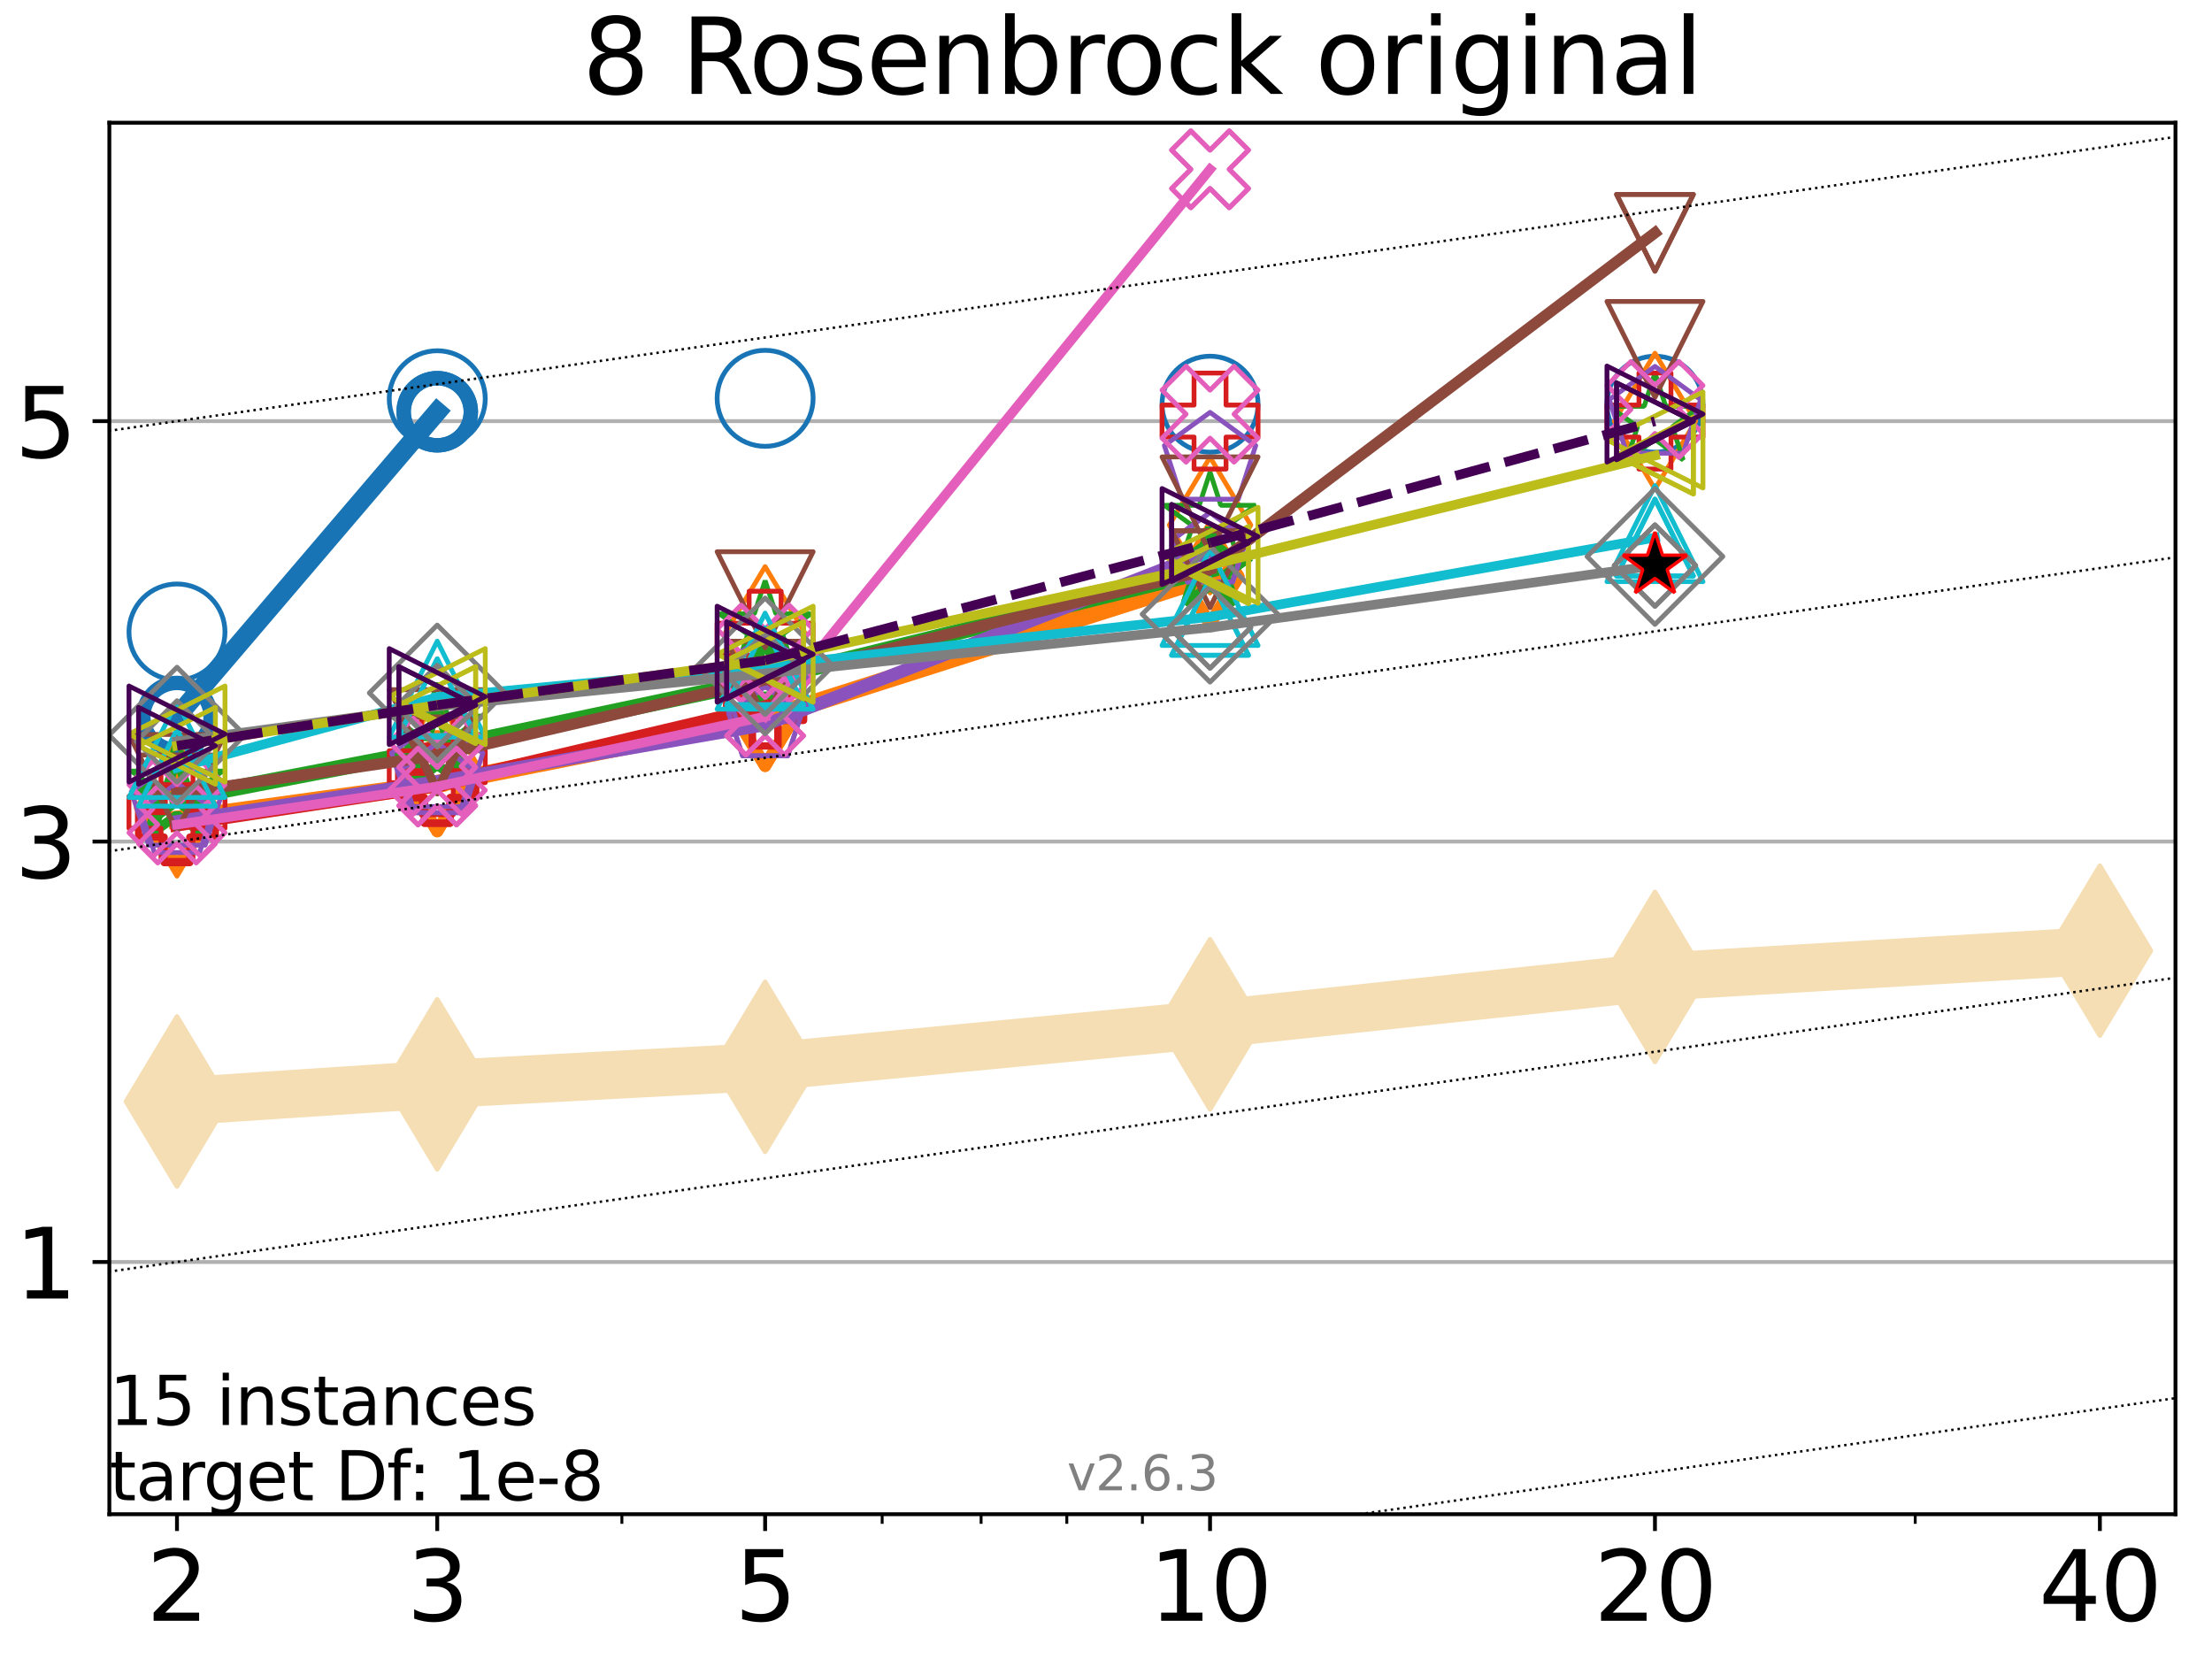 <?xml version="1.0" encoding="utf-8" standalone="no"?>
<!DOCTYPE svg PUBLIC "-//W3C//DTD SVG 1.1//EN"
  "http://www.w3.org/Graphics/SVG/1.1/DTD/svg11.dtd">
<svg xmlns:xlink="http://www.w3.org/1999/xlink" width="460.8pt" height="345.6pt" viewBox="0 0 460.8 345.6" xmlns="http://www.w3.org/2000/svg" version="1.1">
 <defs>
  <style type="text/css">*{stroke-linejoin: round; stroke-linecap: butt}</style>
 </defs>
 <g id="figure_1">
  <g id="patch_1">
   <path d="M 0 345.6 
L 460.8 345.6 
L 460.8 0 
L 0 0 
z
" style="fill: #ffffff"/>
  </g>
  <g id="axes_1">
   <g id="patch_2">
    <path d="M 22.78 315.44 
L 453.192 315.44 
L 453.192 25.56 
L 22.78 25.56 
z
" style="fill: #ffffff"/>
   </g>
   <g id="line2d_1">
    <path d="M 36.868 229.462 
L 91.085 225.886 
L 159.39 222.238 
L 252.074 213.381 
L 344.758 203.512 
L 437.443 198.039 
" clip-path="url(#pc8101ee347)" style="fill: none; stroke: #f5deb3; stroke-width: 10; stroke-linecap: square"/>
    <defs>
     <path id="m77016069dc" d="M -0 17.678 
L 10.607 0 
L 0 -17.678 
L -10.607 -0 
z
" style="stroke: #f5deb3; stroke-linejoin: miter"/>
    </defs>
    <g clip-path="url(#pc8101ee347)">
     <use xlink:href="#m77016069dc" x="36.868" y="229.462" style="fill: #f5deb3; stroke: #f5deb3; stroke-linejoin: miter"/>
     <use xlink:href="#m77016069dc" x="91.085" y="225.886" style="fill: #f5deb3; stroke: #f5deb3; stroke-linejoin: miter"/>
     <use xlink:href="#m77016069dc" x="159.39" y="222.238" style="fill: #f5deb3; stroke: #f5deb3; stroke-linejoin: miter"/>
     <use xlink:href="#m77016069dc" x="252.074" y="213.381" style="fill: #f5deb3; stroke: #f5deb3; stroke-linejoin: miter"/>
     <use xlink:href="#m77016069dc" x="344.758" y="203.512" style="fill: #f5deb3; stroke: #f5deb3; stroke-linejoin: miter"/>
     <use xlink:href="#m77016069dc" x="437.443" y="198.039" style="fill: #f5deb3; stroke: #f5deb3; stroke-linejoin: miter"/>
    </g>
   </g>
   <g id="matplotlib.axis_1">
    <g id="xtick_1">
     <g id="line2d_2">
      <defs>
       <path id="m06d49cde70" d="M 0 0 
L 0 3.5 
" style="stroke: #000000; stroke-width: 0.8"/>
      </defs>
      <g>
       <use xlink:href="#m06d49cde70" x="36.868" y="315.44" style="stroke: #000000; stroke-width: 0.8"/>
      </g>
     </g>
     <g id="text_1">
      <!-- 2 -->
      <g transform="translate(30.506 337.637)scale(0.2 -0.2)">
       <defs>
        <path id="DejaVuSans-32" d="M 1228 531 
L 3431 531 
L 3431 0 
L 469 0 
L 469 531 
Q 828 903 1448 1529 
Q 2069 2156 2228 2338 
Q 2531 2678 2651 2914 
Q 2772 3150 2772 3378 
Q 2772 3750 2511 3984 
Q 2250 4219 1831 4219 
Q 1534 4219 1204 4116 
Q 875 4013 500 3803 
L 500 4441 
Q 881 4594 1212 4672 
Q 1544 4750 1819 4750 
Q 2544 4750 2975 4387 
Q 3406 4025 3406 3419 
Q 3406 3131 3298 2873 
Q 3191 2616 2906 2266 
Q 2828 2175 2409 1742 
Q 1991 1309 1228 531 
z
" transform="scale(0.016)"/>
       </defs>
       <use xlink:href="#DejaVuSans-32"/>
      </g>
     </g>
    </g>
    <g id="xtick_2">
     <g id="line2d_3">
      <g>
       <use xlink:href="#m06d49cde70" x="91.085" y="315.44" style="stroke: #000000; stroke-width: 0.8"/>
      </g>
     </g>
     <g id="text_2">
      <!-- 3 -->
      <g transform="translate(84.723 337.637)scale(0.2 -0.2)">
       <defs>
        <path id="DejaVuSans-33" d="M 2597 2516 
Q 3050 2419 3304 2112 
Q 3559 1806 3559 1356 
Q 3559 666 3084 287 
Q 2609 -91 1734 -91 
Q 1441 -91 1130 -33 
Q 819 25 488 141 
L 488 750 
Q 750 597 1062 519 
Q 1375 441 1716 441 
Q 2309 441 2620 675 
Q 2931 909 2931 1356 
Q 2931 1769 2642 2001 
Q 2353 2234 1838 2234 
L 1294 2234 
L 1294 2753 
L 1863 2753 
Q 2328 2753 2575 2939 
Q 2822 3125 2822 3475 
Q 2822 3834 2567 4026 
Q 2313 4219 1838 4219 
Q 1578 4219 1281 4162 
Q 984 4106 628 3988 
L 628 4550 
Q 988 4650 1302 4700 
Q 1616 4750 1894 4750 
Q 2613 4750 3031 4423 
Q 3450 4097 3450 3541 
Q 3450 3153 3228 2886 
Q 3006 2619 2597 2516 
z
" transform="scale(0.016)"/>
       </defs>
       <use xlink:href="#DejaVuSans-33"/>
      </g>
     </g>
    </g>
    <g id="xtick_3">
     <g id="line2d_4">
      <g>
       <use xlink:href="#m06d49cde70" x="159.39" y="315.44" style="stroke: #000000; stroke-width: 0.8"/>
      </g>
     </g>
     <g id="text_3">
      <!-- 5 -->
      <g transform="translate(153.028 337.637)scale(0.2 -0.2)">
       <defs>
        <path id="DejaVuSans-35" d="M 691 4666 
L 3169 4666 
L 3169 4134 
L 1269 4134 
L 1269 2991 
Q 1406 3038 1543 3061 
Q 1681 3084 1819 3084 
Q 2600 3084 3056 2656 
Q 3513 2228 3513 1497 
Q 3513 744 3044 326 
Q 2575 -91 1722 -91 
Q 1428 -91 1123 -41 
Q 819 9 494 109 
L 494 744 
Q 775 591 1075 516 
Q 1375 441 1709 441 
Q 2250 441 2565 725 
Q 2881 1009 2881 1497 
Q 2881 1984 2565 2268 
Q 2250 2553 1709 2553 
Q 1456 2553 1204 2497 
Q 953 2441 691 2322 
L 691 4666 
z
" transform="scale(0.016)"/>
       </defs>
       <use xlink:href="#DejaVuSans-35"/>
      </g>
     </g>
    </g>
    <g id="xtick_4">
     <g id="line2d_5">
      <g>
       <use xlink:href="#m06d49cde70" x="252.074" y="315.44" style="stroke: #000000; stroke-width: 0.8"/>
      </g>
     </g>
     <g id="text_4">
      <!-- 10 -->
      <g transform="translate(239.349 337.637)scale(0.2 -0.2)">
       <defs>
        <path id="DejaVuSans-31" d="M 794 531 
L 1825 531 
L 1825 4091 
L 703 3866 
L 703 4441 
L 1819 4666 
L 2450 4666 
L 2450 531 
L 3481 531 
L 3481 0 
L 794 0 
L 794 531 
z
" transform="scale(0.016)"/>
        <path id="DejaVuSans-30" d="M 2034 4250 
Q 1547 4250 1301 3770 
Q 1056 3291 1056 2328 
Q 1056 1369 1301 889 
Q 1547 409 2034 409 
Q 2525 409 2770 889 
Q 3016 1369 3016 2328 
Q 3016 3291 2770 3770 
Q 2525 4250 2034 4250 
z
M 2034 4750 
Q 2819 4750 3233 4129 
Q 3647 3509 3647 2328 
Q 3647 1150 3233 529 
Q 2819 -91 2034 -91 
Q 1250 -91 836 529 
Q 422 1150 422 2328 
Q 422 3509 836 4129 
Q 1250 4750 2034 4750 
z
" transform="scale(0.016)"/>
       </defs>
       <use xlink:href="#DejaVuSans-31"/>
       <use xlink:href="#DejaVuSans-30" x="63.623"/>
      </g>
     </g>
    </g>
    <g id="xtick_5">
     <g id="line2d_6">
      <g>
       <use xlink:href="#m06d49cde70" x="344.758" y="315.44" style="stroke: #000000; stroke-width: 0.8"/>
      </g>
     </g>
     <g id="text_5">
      <!-- 20 -->
      <g transform="translate(332.033 337.637)scale(0.2 -0.2)">
       <use xlink:href="#DejaVuSans-32"/>
       <use xlink:href="#DejaVuSans-30" x="63.623"/>
      </g>
     </g>
    </g>
    <g id="xtick_6">
     <g id="line2d_7">
      <g>
       <use xlink:href="#m06d49cde70" x="437.443" y="315.44" style="stroke: #000000; stroke-width: 0.8"/>
      </g>
     </g>
     <g id="text_6">
      <!-- 40 -->
      <g transform="translate(424.718 337.637)scale(0.2 -0.2)">
       <defs>
        <path id="DejaVuSans-34" d="M 2419 4116 
L 825 1625 
L 2419 1625 
L 2419 4116 
z
M 2253 4666 
L 3047 4666 
L 3047 1625 
L 3713 1625 
L 3713 1100 
L 3047 1100 
L 3047 0 
L 2419 0 
L 2419 1100 
L 313 1100 
L 313 1709 
L 2253 4666 
z
" transform="scale(0.016)"/>
       </defs>
       <use xlink:href="#DejaVuSans-34"/>
       <use xlink:href="#DejaVuSans-30" x="63.623"/>
      </g>
     </g>
    </g>
    <g id="xtick_7">
     <g id="line2d_8">
      <defs>
       <path id="m9c398db412" d="M 0 0 
L 0 2 
" style="stroke: #000000; stroke-width: 0.6"/>
      </defs>
      <g>
       <use xlink:href="#m9c398db412" x="129.552" y="315.44" style="stroke: #000000; stroke-width: 0.6"/>
      </g>
     </g>
    </g>
    <g id="xtick_8">
     <g id="line2d_9">
      <g>
       <use xlink:href="#m9c398db412" x="183.769" y="315.44" style="stroke: #000000; stroke-width: 0.6"/>
      </g>
     </g>
    </g>
    <g id="xtick_9">
     <g id="line2d_10">
      <g>
       <use xlink:href="#m9c398db412" x="204.381" y="315.44" style="stroke: #000000; stroke-width: 0.6"/>
      </g>
     </g>
    </g>
    <g id="xtick_10">
     <g id="line2d_11">
      <g>
       <use xlink:href="#m9c398db412" x="222.237" y="315.44" style="stroke: #000000; stroke-width: 0.6"/>
      </g>
     </g>
    </g>
    <g id="xtick_11">
     <g id="line2d_12">
      <g>
       <use xlink:href="#m9c398db412" x="237.986" y="315.44" style="stroke: #000000; stroke-width: 0.6"/>
      </g>
     </g>
    </g>
    <g id="xtick_12">
     <g id="line2d_13">
      <g>
       <use xlink:href="#m9c398db412" x="398.975" y="315.44" style="stroke: #000000; stroke-width: 0.6"/>
      </g>
     </g>
    </g>
   </g>
   <g id="matplotlib.axis_2">
    <g id="ytick_1">
     <g id="line2d_14">
      <path d="M 22.78 262.892 
L 453.192 262.892 
" clip-path="url(#pc8101ee347)" style="fill: none; stroke: #b0b0b0; stroke-width: 0.8; stroke-linecap: square"/>
     </g>
     <g id="line2d_15">
      <defs>
       <path id="m69434bb838" d="M 0 0 
L -3.5 0 
" style="stroke: #000000; stroke-width: 0.8"/>
      </defs>
      <g>
       <use xlink:href="#m69434bb838" x="22.78" y="262.892" style="stroke: #000000; stroke-width: 0.8"/>
      </g>
     </g>
     <g id="text_7">
      <!-- 1 -->
      <g transform="translate(3.055 270.491)scale(0.2 -0.2)">
       <use xlink:href="#DejaVuSans-31"/>
      </g>
     </g>
    </g>
    <g id="ytick_2">
     <g id="line2d_16">
      <path d="M 22.78 175.313 
L 453.192 175.313 
" clip-path="url(#pc8101ee347)" style="fill: none; stroke: #b0b0b0; stroke-width: 0.8; stroke-linecap: square"/>
     </g>
     <g id="line2d_17">
      <g>
       <use xlink:href="#m69434bb838" x="22.78" y="175.313" style="stroke: #000000; stroke-width: 0.8"/>
      </g>
     </g>
     <g id="text_8">
      <!-- 3 -->
      <g transform="translate(3.055 182.911)scale(0.2 -0.2)">
       <use xlink:href="#DejaVuSans-33"/>
      </g>
     </g>
    </g>
    <g id="ytick_3">
     <g id="line2d_18">
      <path d="M 22.78 87.733 
L 453.192 87.733 
" clip-path="url(#pc8101ee347)" style="fill: none; stroke: #b0b0b0; stroke-width: 0.8; stroke-linecap: square"/>
     </g>
     <g id="line2d_19">
      <g>
       <use xlink:href="#m69434bb838" x="22.78" y="87.733" style="stroke: #000000; stroke-width: 0.8"/>
      </g>
     </g>
     <g id="text_9">
      <!-- 5 -->
      <g transform="translate(3.055 95.331)scale(0.2 -0.2)">
       <use xlink:href="#DejaVuSans-35"/>
      </g>
     </g>
    </g>
   </g>
   <g id="line2d_20">
    <path d="M 36.868 149.265 
L 91.085 85.772 
" clip-path="url(#pc8101ee347)" style="fill: none; stroke: #1874b4; stroke-width: 4; stroke-linecap: square"/>
    <defs>
     <path id="md3087b4a2a" d="M 0 7 
C 1.856 7 3.637 6.262 4.95 4.95 
C 6.262 3.637 7 1.856 7 0 
C 7 -1.856 6.262 -3.637 4.95 -4.95 
C 3.637 -6.262 1.856 -7 0 -7 
C -1.856 -7 -3.637 -6.262 -4.95 -4.95 
C -6.262 -3.637 -7 -1.856 -7 0 
C -7 1.856 -6.262 3.637 -4.95 4.95 
C -3.637 6.262 -1.856 7 0 7 
z
" style="stroke: #1874b4; stroke-width: 3"/>
    </defs>
    <g clip-path="url(#pc8101ee347)">
     <use xlink:href="#md3087b4a2a" x="36.868" y="149.265" style="fill-opacity: 0; stroke: #1874b4; stroke-width: 3"/>
     <use xlink:href="#md3087b4a2a" x="91.085" y="85.772" style="fill-opacity: 0; stroke: #1874b4; stroke-width: 3"/>
    </g>
   </g>
   <g id="line2d_21">
    <path d="M 91.085 85.772 
" clip-path="url(#pc8101ee347)" style="fill: none; stroke: #1874b4; stroke-width: 4; stroke-linecap: square"/>
    <g clip-path="url(#pc8101ee347)">
     <use xlink:href="#md3087b4a2a" x="91.085" y="85.772" style="fill-opacity: 0; stroke: #1874b4; stroke-width: 3"/>
    </g>
   </g>
   <g id="line2d_22"/>
   <g id="line2d_23">
    <defs>
     <path id="m9f280e4dab" d="M 0 10 
C 2.652 10 5.196 8.946 7.071 7.071 
C 8.946 5.196 10 2.652 10 0 
C 10 -2.652 8.946 -5.196 7.071 -7.071 
C 5.196 -8.946 2.652 -10 0 -10 
C -2.652 -10 -5.196 -8.946 -7.071 -7.071 
C -8.946 -5.196 -10 -2.652 -10 0 
C -10 2.652 -8.946 5.196 -7.071 7.071 
C -5.196 8.946 -2.652 10 0 10 
z
" style="stroke: #1874b4"/>
    </defs>
    <g clip-path="url(#pc8101ee347)">
     <use xlink:href="#m9f280e4dab" x="36.868" y="131.653" style="fill-opacity: 0; stroke: #1874b4"/>
     <use xlink:href="#m9f280e4dab" x="91.085" y="83.068" style="fill-opacity: 0; stroke: #1874b4"/>
     <use xlink:href="#m9f280e4dab" x="159.39" y="82.979" style="fill-opacity: 0; stroke: #1874b4"/>
     <use xlink:href="#m9f280e4dab" x="252.074" y="84.202" style="fill-opacity: 0; stroke: #1874b4"/>
     <use xlink:href="#m9f280e4dab" x="344.758" y="84.202" style="fill-opacity: 0; stroke: #1874b4"/>
    </g>
   </g>
   <g id="line2d_24">
    <path d="M 36.868 170.702 
L 91.085 163.27 
" clip-path="url(#pc8101ee347)" style="fill: none; stroke: #ff7d0b; stroke-width: 3.667; stroke-linecap: square"/>
    <defs>
     <path id="m5df3cc7beb" d="M -0 9.899 
L 5.94 0 
L 0 -9.899 
L -5.94 -0 
z
" style="stroke: #ff7d0b; stroke-width: 2.5; stroke-linejoin: miter"/>
    </defs>
    <g clip-path="url(#pc8101ee347)">
     <use xlink:href="#m5df3cc7beb" x="36.868" y="170.702" style="fill-opacity: 0; stroke: #ff7d0b; stroke-width: 2.5; stroke-linejoin: miter"/>
     <use xlink:href="#m5df3cc7beb" x="91.085" y="163.27" style="fill-opacity: 0; stroke: #ff7d0b; stroke-width: 2.5; stroke-linejoin: miter"/>
    </g>
   </g>
   <g id="line2d_25">
    <path d="M 91.085 163.27 
L 159.39 149.666 
" clip-path="url(#pc8101ee347)" style="fill: none; stroke: #ff7d0b; stroke-width: 3.667; stroke-linecap: square"/>
    <g clip-path="url(#pc8101ee347)">
     <use xlink:href="#m5df3cc7beb" x="91.085" y="163.27" style="fill-opacity: 0; stroke: #ff7d0b; stroke-width: 2.5; stroke-linejoin: miter"/>
     <use xlink:href="#m5df3cc7beb" x="159.39" y="149.666" style="fill-opacity: 0; stroke: #ff7d0b; stroke-width: 2.5; stroke-linejoin: miter"/>
    </g>
   </g>
   <g id="line2d_26">
    <path d="M 159.39 149.666 
L 252.074 120.129 
" clip-path="url(#pc8101ee347)" style="fill: none; stroke: #ff7d0b; stroke-width: 3.667; stroke-linecap: square"/>
    <g clip-path="url(#pc8101ee347)">
     <use xlink:href="#m5df3cc7beb" x="159.39" y="149.666" style="fill-opacity: 0; stroke: #ff7d0b; stroke-width: 2.5; stroke-linejoin: miter"/>
     <use xlink:href="#m5df3cc7beb" x="252.074" y="120.129" style="fill-opacity: 0; stroke: #ff7d0b; stroke-width: 2.5; stroke-linejoin: miter"/>
    </g>
   </g>
   <g id="line2d_27">
    <path d="M 252.074 120.129 
" clip-path="url(#pc8101ee347)" style="fill: none; stroke: #ff7d0b; stroke-width: 3.667; stroke-linecap: square"/>
    <g clip-path="url(#pc8101ee347)">
     <use xlink:href="#m5df3cc7beb" x="252.074" y="120.129" style="fill-opacity: 0; stroke: #ff7d0b; stroke-width: 2.5; stroke-linejoin: miter"/>
    </g>
   </g>
   <g id="line2d_28"/>
   <g id="line2d_29">
    <defs>
     <path id="me1d3cfcd66" d="M -0 14.142 
L 8.485 0 
L -0 -14.142 
L -8.485 -0 
z
" style="stroke: #ff7d0b; stroke-linejoin: miter"/>
    </defs>
    <g clip-path="url(#pc8101ee347)">
     <use xlink:href="#me1d3cfcd66" x="36.868" y="168.365" style="fill-opacity: 0; stroke: #ff7d0b; stroke-linejoin: miter"/>
     <use xlink:href="#me1d3cfcd66" x="91.085" y="159.522" style="fill-opacity: 0; stroke: #ff7d0b; stroke-linejoin: miter"/>
     <use xlink:href="#me1d3cfcd66" x="159.39" y="132.18" style="fill-opacity: 0; stroke: #ff7d0b; stroke-linejoin: miter"/>
     <use xlink:href="#me1d3cfcd66" x="252.074" y="109.387" style="fill-opacity: 0; stroke: #ff7d0b; stroke-linejoin: miter"/>
     <use xlink:href="#me1d3cfcd66" x="344.758" y="87.729" style="fill-opacity: 0; stroke: #ff7d0b; stroke-linejoin: miter"/>
    </g>
   </g>
   <g id="line2d_30">
    <path d="M 36.868 166.476 
L 91.085 156.04 
" clip-path="url(#pc8101ee347)" style="fill: none; stroke: #22a022; stroke-width: 3.333; stroke-linecap: square"/>
    <defs>
     <path id="md31e79f277" d="M 0 -8.7 
L -1.953 -2.688 
L -8.274 -2.688 
L -3.16 1.027 
L -5.114 7.038 
L -0 3.323 
L 5.114 7.038 
L 3.16 1.027 
L 8.274 -2.688 
L 1.953 -2.688 
z
" style="stroke: #22a022; stroke-width: 2; stroke-linejoin: bevel"/>
    </defs>
    <g clip-path="url(#pc8101ee347)">
     <use xlink:href="#md31e79f277" x="36.868" y="166.476" style="fill-opacity: 0; stroke: #22a022; stroke-width: 2; stroke-linejoin: bevel"/>
     <use xlink:href="#md31e79f277" x="91.085" y="156.04" style="fill-opacity: 0; stroke: #22a022; stroke-width: 2; stroke-linejoin: bevel"/>
    </g>
   </g>
   <g id="line2d_31">
    <path d="M 91.085 156.04 
L 159.39 141.576 
" clip-path="url(#pc8101ee347)" style="fill: none; stroke: #22a022; stroke-width: 3.333; stroke-linecap: square"/>
    <g clip-path="url(#pc8101ee347)">
     <use xlink:href="#md31e79f277" x="91.085" y="156.04" style="fill-opacity: 0; stroke: #22a022; stroke-width: 2; stroke-linejoin: bevel"/>
     <use xlink:href="#md31e79f277" x="159.39" y="141.576" style="fill-opacity: 0; stroke: #22a022; stroke-width: 2; stroke-linejoin: bevel"/>
    </g>
   </g>
   <g id="line2d_32">
    <path d="M 159.39 141.576 
L 252.074 118.687 
" clip-path="url(#pc8101ee347)" style="fill: none; stroke: #22a022; stroke-width: 3.333; stroke-linecap: square"/>
    <g clip-path="url(#pc8101ee347)">
     <use xlink:href="#md31e79f277" x="159.39" y="141.576" style="fill-opacity: 0; stroke: #22a022; stroke-width: 2; stroke-linejoin: bevel"/>
     <use xlink:href="#md31e79f277" x="252.074" y="118.687" style="fill-opacity: 0; stroke: #22a022; stroke-width: 2; stroke-linejoin: bevel"/>
    </g>
   </g>
   <g id="line2d_33">
    <path d="M 252.074 118.687 
" clip-path="url(#pc8101ee347)" style="fill: none; stroke: #22a022; stroke-width: 3.333; stroke-linecap: square"/>
    <g clip-path="url(#pc8101ee347)">
     <use xlink:href="#md31e79f277" x="252.074" y="118.687" style="fill-opacity: 0; stroke: #22a022; stroke-width: 2; stroke-linejoin: bevel"/>
    </g>
   </g>
   <g id="line2d_34"/>
   <g id="line2d_35">
    <defs>
     <path id="m32bbd26c3e" d="M 0 -10 
L -2.245 -3.09 
L -9.511 -3.09 
L -3.633 1.18 
L -5.878 8.09 
L -0 3.82 
L 5.878 8.09 
L 3.633 1.18 
L 9.511 -3.09 
L 2.245 -3.09 
z
" style="stroke: #22a022; stroke-linejoin: bevel"/>
    </defs>
    <g clip-path="url(#pc8101ee347)">
     <use xlink:href="#m32bbd26c3e" x="36.868" y="163.727" style="fill-opacity: 0; stroke: #22a022; stroke-linejoin: bevel"/>
     <use xlink:href="#m32bbd26c3e" x="91.085" y="152.268" style="fill-opacity: 0; stroke: #22a022; stroke-linejoin: bevel"/>
     <use xlink:href="#m32bbd26c3e" x="159.39" y="130.964" style="fill-opacity: 0; stroke: #22a022; stroke-linejoin: bevel"/>
     <use xlink:href="#m32bbd26c3e" x="252.074" y="108.356" style="fill-opacity: 0; stroke: #22a022; stroke-linejoin: bevel"/>
     <use xlink:href="#m32bbd26c3e" x="344.758" y="87.729" style="fill-opacity: 0; stroke: #22a022; stroke-linejoin: bevel"/>
    </g>
   </g>
   <g id="line2d_36">
    <path d="M 36.868 171.709 
L 91.085 163.494 
" clip-path="url(#pc8101ee347)" style="fill: none; stroke: #d61e1f; stroke-width: 3; stroke-linecap: square"/>
    <defs>
     <path id="m38924acb73" d="M -2.667 8 
L 2.667 8 
L 2.667 2.667 
L 8 2.667 
L 8 -2.667 
L 2.667 -2.667 
L 2.667 -8 
L -2.667 -8 
L -2.667 -2.667 
L -8 -2.667 
L -8 2.667 
L -2.667 2.667 
z
" style="stroke: #d61e1f; stroke-width: 1.5; stroke-linejoin: miter"/>
    </defs>
    <g clip-path="url(#pc8101ee347)">
     <use xlink:href="#m38924acb73" x="36.868" y="171.709" style="fill-opacity: 0; stroke: #d61e1f; stroke-width: 1.5; stroke-linejoin: miter"/>
     <use xlink:href="#m38924acb73" x="91.085" y="163.494" style="fill-opacity: 0; stroke: #d61e1f; stroke-width: 1.5; stroke-linejoin: miter"/>
    </g>
   </g>
   <g id="line2d_37">
    <path d="M 91.085 163.494 
L 159.39 147.398 
" clip-path="url(#pc8101ee347)" style="fill: none; stroke: #d61e1f; stroke-width: 3; stroke-linecap: square"/>
    <g clip-path="url(#pc8101ee347)">
     <use xlink:href="#m38924acb73" x="91.085" y="163.494" style="fill-opacity: 0; stroke: #d61e1f; stroke-width: 1.5; stroke-linejoin: miter"/>
     <use xlink:href="#m38924acb73" x="159.39" y="147.398" style="fill-opacity: 0; stroke: #d61e1f; stroke-width: 1.5; stroke-linejoin: miter"/>
    </g>
   </g>
   <g id="line2d_38">
    <path d="M 159.39 147.398 
" clip-path="url(#pc8101ee347)" style="fill: none; stroke: #d61e1f; stroke-width: 3; stroke-linecap: square"/>
    <g clip-path="url(#pc8101ee347)">
     <use xlink:href="#m38924acb73" x="159.39" y="147.398" style="fill-opacity: 0; stroke: #d61e1f; stroke-width: 1.5; stroke-linejoin: miter"/>
    </g>
   </g>
   <g id="line2d_39"/>
   <g id="line2d_40">
    <defs>
     <path id="mff9b75dbd1" d="M -3.333 10 
L 3.333 10 
L 3.333 3.333 
L 10 3.333 
L 10 -3.333 
L 3.333 -3.333 
L 3.333 -10 
L -3.333 -10 
L -3.333 -3.333 
L -10 -3.333 
L -10 3.333 
L -3.333 3.333 
z
" style="stroke: #d61e1f; stroke-linejoin: miter"/>
    </defs>
    <g clip-path="url(#pc8101ee347)">
     <use xlink:href="#mff9b75dbd1" x="36.868" y="169.215" style="fill-opacity: 0; stroke: #d61e1f; stroke-linejoin: miter"/>
     <use xlink:href="#mff9b75dbd1" x="91.085" y="159.708" style="fill-opacity: 0; stroke: #d61e1f; stroke-linejoin: miter"/>
     <use xlink:href="#mff9b75dbd1" x="159.39" y="133.164" style="fill-opacity: 0; stroke: #d61e1f; stroke-linejoin: miter"/>
     <use xlink:href="#mff9b75dbd1" x="252.074" y="87.714" style="fill-opacity: 0; stroke: #d61e1f; stroke-linejoin: miter"/>
     <use xlink:href="#mff9b75dbd1" x="344.758" y="87.714" style="fill-opacity: 0; stroke: #d61e1f; stroke-linejoin: miter"/>
    </g>
   </g>
   <g id="line2d_41">
    <path d="M 36.868 171.128 
L 91.085 162.827 
" clip-path="url(#pc8101ee347)" style="fill: none; stroke: #8a52bd; stroke-width: 2.667; stroke-linecap: square"/>
    <defs>
     <path id="mba8c248263" d="M 0 -8 
L -7.608 -2.472 
L -4.702 6.472 
L 4.702 6.472 
L 7.608 -2.472 
z
" style="stroke: #8a52bd; stroke-linejoin: miter"/>
    </defs>
    <g clip-path="url(#pc8101ee347)">
     <use xlink:href="#mba8c248263" x="36.868" y="171.128" style="fill-opacity: 0; stroke: #8a52bd; stroke-linejoin: miter"/>
     <use xlink:href="#mba8c248263" x="91.085" y="162.827" style="fill-opacity: 0; stroke: #8a52bd; stroke-linejoin: miter"/>
    </g>
   </g>
   <g id="line2d_42">
    <path d="M 91.085 162.827 
L 159.39 150.975 
" clip-path="url(#pc8101ee347)" style="fill: none; stroke: #8a52bd; stroke-width: 2.667; stroke-linecap: square"/>
    <g clip-path="url(#pc8101ee347)">
     <use xlink:href="#mba8c248263" x="91.085" y="162.827" style="fill-opacity: 0; stroke: #8a52bd; stroke-linejoin: miter"/>
     <use xlink:href="#mba8c248263" x="159.39" y="150.975" style="fill-opacity: 0; stroke: #8a52bd; stroke-linejoin: miter"/>
    </g>
   </g>
   <g id="line2d_43">
    <path d="M 159.39 150.975 
L 252.074 114.758 
" clip-path="url(#pc8101ee347)" style="fill: none; stroke: #8a52bd; stroke-width: 2.667; stroke-linecap: square"/>
    <g clip-path="url(#pc8101ee347)">
     <use xlink:href="#mba8c248263" x="159.39" y="150.975" style="fill-opacity: 0; stroke: #8a52bd; stroke-linejoin: miter"/>
     <use xlink:href="#mba8c248263" x="252.074" y="114.758" style="fill-opacity: 0; stroke: #8a52bd; stroke-linejoin: miter"/>
    </g>
   </g>
   <g id="line2d_44">
    <path d="M 252.074 114.758 
" clip-path="url(#pc8101ee347)" style="fill: none; stroke: #8a52bd; stroke-width: 2.667; stroke-linecap: square"/>
    <g clip-path="url(#pc8101ee347)">
     <use xlink:href="#mba8c248263" x="252.074" y="114.758" style="fill-opacity: 0; stroke: #8a52bd; stroke-linejoin: miter"/>
    </g>
   </g>
   <g id="line2d_45"/>
   <g id="line2d_46">
    <defs>
     <path id="m8f55e8c484" d="M 0 -10 
L -9.511 -3.09 
L -5.878 8.09 
L 5.878 8.09 
L 9.511 -3.09 
z
" style="stroke: #8a52bd; stroke-linejoin: miter"/>
    </defs>
    <g clip-path="url(#pc8101ee347)">
     <use xlink:href="#m8f55e8c484" x="36.868" y="167.973" style="fill-opacity: 0; stroke: #8a52bd; stroke-linejoin: miter"/>
     <use xlink:href="#m8f55e8c484" x="91.085" y="159.936" style="fill-opacity: 0; stroke: #8a52bd; stroke-linejoin: miter"/>
     <use xlink:href="#m8f55e8c484" x="159.39" y="142.16" style="fill-opacity: 0; stroke: #8a52bd; stroke-linejoin: miter"/>
     <use xlink:href="#m8f55e8c484" x="252.074" y="95.903" style="fill-opacity: 0; stroke: #8a52bd; stroke-linejoin: miter"/>
     <use xlink:href="#m8f55e8c484" x="344.758" y="86.326" style="fill-opacity: 0; stroke: #8a52bd; stroke-linejoin: miter"/>
    </g>
   </g>
   <g id="line2d_47">
    <path d="M 36.868 165.275 
L 91.085 157.383 
" clip-path="url(#pc8101ee347)" style="fill: none; stroke: #8c493c; stroke-width: 2.333; stroke-linecap: square"/>
    <defs>
     <path id="m04ba16e69d" d="M -0 8 
L 8 -8 
L -8 -8 
z
" style="stroke: #8c493c; stroke-linejoin: miter"/>
    </defs>
    <g clip-path="url(#pc8101ee347)">
     <use xlink:href="#m04ba16e69d" x="36.868" y="165.275" style="fill-opacity: 0; stroke: #8c493c; stroke-linejoin: miter"/>
     <use xlink:href="#m04ba16e69d" x="91.085" y="157.383" style="fill-opacity: 0; stroke: #8c493c; stroke-linejoin: miter"/>
    </g>
   </g>
   <g id="line2d_48">
    <path d="M 91.085 157.383 
L 159.39 141.595 
" clip-path="url(#pc8101ee347)" style="fill: none; stroke: #8c493c; stroke-width: 2.333; stroke-linecap: square"/>
    <g clip-path="url(#pc8101ee347)">
     <use xlink:href="#m04ba16e69d" x="91.085" y="157.383" style="fill-opacity: 0; stroke: #8c493c; stroke-linejoin: miter"/>
     <use xlink:href="#m04ba16e69d" x="159.39" y="141.595" style="fill-opacity: 0; stroke: #8c493c; stroke-linejoin: miter"/>
    </g>
   </g>
   <g id="line2d_49">
    <path d="M 159.39 141.595 
L 252.074 118.559 
" clip-path="url(#pc8101ee347)" style="fill: none; stroke: #8c493c; stroke-width: 2.333; stroke-linecap: square"/>
    <g clip-path="url(#pc8101ee347)">
     <use xlink:href="#m04ba16e69d" x="159.39" y="141.595" style="fill-opacity: 0; stroke: #8c493c; stroke-linejoin: miter"/>
     <use xlink:href="#m04ba16e69d" x="252.074" y="118.559" style="fill-opacity: 0; stroke: #8c493c; stroke-linejoin: miter"/>
    </g>
   </g>
   <g id="line2d_50">
    <path d="M 252.074 118.559 
L 344.758 48.498 
" clip-path="url(#pc8101ee347)" style="fill: none; stroke: #8c493c; stroke-width: 2.333; stroke-linecap: square"/>
    <g clip-path="url(#pc8101ee347)">
     <use xlink:href="#m04ba16e69d" x="252.074" y="118.559" style="fill-opacity: 0; stroke: #8c493c; stroke-linejoin: miter"/>
     <use xlink:href="#m04ba16e69d" x="344.758" y="48.498" style="fill-opacity: 0; stroke: #8c493c; stroke-linejoin: miter"/>
    </g>
   </g>
   <g id="line2d_51">
    <path d="M 344.758 48.498 
" clip-path="url(#pc8101ee347)" style="fill: none; stroke: #8c493c; stroke-width: 2.333; stroke-linecap: square"/>
    <g clip-path="url(#pc8101ee347)">
     <use xlink:href="#m04ba16e69d" x="344.758" y="48.498" style="fill-opacity: 0; stroke: #8c493c; stroke-linejoin: miter"/>
    </g>
   </g>
   <g id="line2d_52"/>
   <g id="line2d_53">
    <defs>
     <path id="mc6fda5c371" d="M -0 10 
L 10 -10 
L -10 -10 
z
" style="stroke: #8c493c; stroke-linejoin: miter"/>
    </defs>
    <g clip-path="url(#pc8101ee347)">
     <use xlink:href="#mc6fda5c371" x="36.868" y="163.006" style="fill-opacity: 0; stroke: #8c493c; stroke-linejoin: miter"/>
     <use xlink:href="#mc6fda5c371" x="91.085" y="153.672" style="fill-opacity: 0; stroke: #8c493c; stroke-linejoin: miter"/>
     <use xlink:href="#mc6fda5c371" x="159.39" y="124.932" style="fill-opacity: 0; stroke: #8c493c; stroke-linejoin: miter"/>
     <use xlink:href="#mc6fda5c371" x="252.074" y="105.182" style="fill-opacity: 0; stroke: #8c493c; stroke-linejoin: miter"/>
     <use xlink:href="#mc6fda5c371" x="344.758" y="72.795" style="fill-opacity: 0; stroke: #8c493c; stroke-linejoin: miter"/>
    </g>
   </g>
   <g id="line2d_54">
    <path d="M 36.868 171.774 
L 91.085 163.84 
" clip-path="url(#pc8101ee347)" style="fill: none; stroke: #e35fbb; stroke-width: 2; stroke-linecap: square"/>
    <defs>
     <path id="m7ab9c32740" d="M -4 8 
L 0 4 
L 4 8 
L 8 4 
L 4 0 
L 8 -4 
L 4 -8 
L 0 -4 
L -4 -8 
L -8 -4 
L -4 0 
L -8 4 
z
" style="stroke: #e35fbb; stroke-linejoin: miter"/>
    </defs>
    <g clip-path="url(#pc8101ee347)">
     <use xlink:href="#m7ab9c32740" x="36.868" y="171.774" style="fill-opacity: 0; stroke: #e35fbb; stroke-linejoin: miter"/>
     <use xlink:href="#m7ab9c32740" x="91.085" y="163.84" style="fill-opacity: 0; stroke: #e35fbb; stroke-linejoin: miter"/>
    </g>
   </g>
   <g id="line2d_55">
    <path d="M 91.085 163.84 
L 159.39 149.279 
" clip-path="url(#pc8101ee347)" style="fill: none; stroke: #e35fbb; stroke-width: 2; stroke-linecap: square"/>
    <g clip-path="url(#pc8101ee347)">
     <use xlink:href="#m7ab9c32740" x="91.085" y="163.84" style="fill-opacity: 0; stroke: #e35fbb; stroke-linejoin: miter"/>
     <use xlink:href="#m7ab9c32740" x="159.39" y="149.279" style="fill-opacity: 0; stroke: #e35fbb; stroke-linejoin: miter"/>
    </g>
   </g>
   <g id="line2d_56">
    <path d="M 159.39 149.279 
L 252.074 35.27 
" clip-path="url(#pc8101ee347)" style="fill: none; stroke: #e35fbb; stroke-width: 2; stroke-linecap: square"/>
    <g clip-path="url(#pc8101ee347)">
     <use xlink:href="#m7ab9c32740" x="159.39" y="149.279" style="fill-opacity: 0; stroke: #e35fbb; stroke-linejoin: miter"/>
     <use xlink:href="#m7ab9c32740" x="252.074" y="35.27" style="fill-opacity: 0; stroke: #e35fbb; stroke-linejoin: miter"/>
    </g>
   </g>
   <g id="line2d_57">
    <path d="M 252.074 35.27 
" clip-path="url(#pc8101ee347)" style="fill: none; stroke: #e35fbb; stroke-width: 2; stroke-linecap: square"/>
    <g clip-path="url(#pc8101ee347)">
     <use xlink:href="#m7ab9c32740" x="252.074" y="35.27" style="fill-opacity: 0; stroke: #e35fbb; stroke-linejoin: miter"/>
    </g>
   </g>
   <g id="line2d_58"/>
   <g id="line2d_59">
    <defs>
     <path id="ma2977dae92" d="M -5 10 
L 0 5 
L 5 10 
L 10 5 
L 5 0 
L 10 -5 
L 5 -10 
L 0 -5 
L -5 -10 
L -10 -5 
L -5 0 
L -10 5 
z
" style="stroke: #e35fbb; stroke-linejoin: miter"/>
    </defs>
    <g clip-path="url(#pc8101ee347)">
     <use xlink:href="#ma2977dae92" x="36.868" y="168.471" style="fill-opacity: 0; stroke: #e35fbb; stroke-linejoin: miter"/>
     <use xlink:href="#ma2977dae92" x="91.085" y="159.614" style="fill-opacity: 0; stroke: #e35fbb; stroke-linejoin: miter"/>
     <use xlink:href="#ma2977dae92" x="159.39" y="136.06" style="fill-opacity: 0; stroke: #e35fbb; stroke-linejoin: miter"/>
     <use xlink:href="#ma2977dae92" x="252.074" y="86.273" style="fill-opacity: 0; stroke: #e35fbb; stroke-linejoin: miter"/>
     <use xlink:href="#ma2977dae92" x="344.758" y="85.298" style="fill-opacity: 0; stroke: #e35fbb; stroke-linejoin: miter"/>
    </g>
   </g>
   <g id="line2d_60">
    <path d="M 36.868 159.938 
L 91.085 145.253 
" clip-path="url(#pc8101ee347)" style="fill: none; stroke: #11bdcf; stroke-width: 2; stroke-linecap: square"/>
    <defs>
     <path id="m421d0741a7" d="M 0 -8 
L -8 8 
L 8 8 
z
" style="stroke: #11bdcf; stroke-linejoin: miter"/>
    </defs>
    <g clip-path="url(#pc8101ee347)">
     <use xlink:href="#m421d0741a7" x="36.868" y="159.938" style="fill-opacity: 0; stroke: #11bdcf; stroke-linejoin: miter"/>
     <use xlink:href="#m421d0741a7" x="91.085" y="145.253" style="fill-opacity: 0; stroke: #11bdcf; stroke-linejoin: miter"/>
    </g>
   </g>
   <g id="line2d_61">
    <path d="M 91.085 145.253 
L 159.39 138.8 
" clip-path="url(#pc8101ee347)" style="fill: none; stroke: #11bdcf; stroke-width: 2; stroke-linecap: square"/>
    <g clip-path="url(#pc8101ee347)">
     <use xlink:href="#m421d0741a7" x="91.085" y="145.253" style="fill-opacity: 0; stroke: #11bdcf; stroke-linejoin: miter"/>
     <use xlink:href="#m421d0741a7" x="159.39" y="138.8" style="fill-opacity: 0; stroke: #11bdcf; stroke-linejoin: miter"/>
    </g>
   </g>
   <g id="line2d_62">
    <path d="M 159.39 138.8 
L 252.074 128.503 
" clip-path="url(#pc8101ee347)" style="fill: none; stroke: #11bdcf; stroke-width: 2; stroke-linecap: square"/>
    <g clip-path="url(#pc8101ee347)">
     <use xlink:href="#m421d0741a7" x="159.39" y="138.8" style="fill-opacity: 0; stroke: #11bdcf; stroke-linejoin: miter"/>
     <use xlink:href="#m421d0741a7" x="252.074" y="128.503" style="fill-opacity: 0; stroke: #11bdcf; stroke-linejoin: miter"/>
    </g>
   </g>
   <g id="line2d_63">
    <path d="M 252.074 128.503 
L 344.758 111.992 
" clip-path="url(#pc8101ee347)" style="fill: none; stroke: #11bdcf; stroke-width: 2; stroke-linecap: square"/>
    <g clip-path="url(#pc8101ee347)">
     <use xlink:href="#m421d0741a7" x="252.074" y="128.503" style="fill-opacity: 0; stroke: #11bdcf; stroke-linejoin: miter"/>
     <use xlink:href="#m421d0741a7" x="344.758" y="111.992" style="fill-opacity: 0; stroke: #11bdcf; stroke-linejoin: miter"/>
    </g>
   </g>
   <g id="line2d_64">
    <path d="M 344.758 111.992 
" clip-path="url(#pc8101ee347)" style="fill: none; stroke: #11bdcf; stroke-width: 2; stroke-linecap: square"/>
    <g clip-path="url(#pc8101ee347)">
     <use xlink:href="#m421d0741a7" x="344.758" y="111.992" style="fill-opacity: 0; stroke: #11bdcf; stroke-linejoin: miter"/>
    </g>
   </g>
   <g id="line2d_65"/>
   <g id="line2d_66">
    <defs>
     <path id="m8fd13bbc8a" d="M 0 -10 
L -10 10 
L 10 10 
z
" style="stroke: #11bdcf; stroke-linejoin: miter"/>
    </defs>
    <g clip-path="url(#pc8101ee347)">
     <use xlink:href="#m8fd13bbc8a" x="36.868" y="156.123" style="fill-opacity: 0; stroke: #11bdcf; stroke-linejoin: miter"/>
     <use xlink:href="#m8fd13bbc8a" x="91.085" y="143.569" style="fill-opacity: 0; stroke: #11bdcf; stroke-linejoin: miter"/>
     <use xlink:href="#m8fd13bbc8a" x="159.39" y="137.727" style="fill-opacity: 0; stroke: #11bdcf; stroke-linejoin: miter"/>
     <use xlink:href="#m8fd13bbc8a" x="252.074" y="124.464" style="fill-opacity: 0; stroke: #11bdcf; stroke-linejoin: miter"/>
     <use xlink:href="#m8fd13bbc8a" x="344.758" y="111.166" style="fill-opacity: 0; stroke: #11bdcf; stroke-linejoin: miter"/>
    </g>
   </g>
   <g id="line2d_67">
    <path d="M 36.868 154.462 
L 91.085 147.113 
" clip-path="url(#pc8101ee347)" style="fill: none; stroke: #7f7f7f; stroke-width: 2; stroke-linecap: square"/>
    <defs>
     <path id="md26af40eeb" d="M -0 8.485 
L 8.485 0 
L 0 -8.485 
L -8.485 -0 
z
" style="stroke: #7f7f7f; stroke-linejoin: miter"/>
    </defs>
    <g clip-path="url(#pc8101ee347)">
     <use xlink:href="#md26af40eeb" x="36.868" y="154.462" style="fill-opacity: 0; stroke: #7f7f7f; stroke-linejoin: miter"/>
     <use xlink:href="#md26af40eeb" x="91.085" y="147.113" style="fill-opacity: 0; stroke: #7f7f7f; stroke-linejoin: miter"/>
    </g>
   </g>
   <g id="line2d_68">
    <path d="M 91.085 147.113 
L 159.39 140.315 
" clip-path="url(#pc8101ee347)" style="fill: none; stroke: #7f7f7f; stroke-width: 2; stroke-linecap: square"/>
    <g clip-path="url(#pc8101ee347)">
     <use xlink:href="#md26af40eeb" x="91.085" y="147.113" style="fill-opacity: 0; stroke: #7f7f7f; stroke-linejoin: miter"/>
     <use xlink:href="#md26af40eeb" x="159.39" y="140.315" style="fill-opacity: 0; stroke: #7f7f7f; stroke-linejoin: miter"/>
    </g>
   </g>
   <g id="line2d_69">
    <path d="M 159.39 140.315 
L 252.074 130.726 
" clip-path="url(#pc8101ee347)" style="fill: none; stroke: #7f7f7f; stroke-width: 2; stroke-linecap: square"/>
    <g clip-path="url(#pc8101ee347)">
     <use xlink:href="#md26af40eeb" x="159.39" y="140.315" style="fill-opacity: 0; stroke: #7f7f7f; stroke-linejoin: miter"/>
     <use xlink:href="#md26af40eeb" x="252.074" y="130.726" style="fill-opacity: 0; stroke: #7f7f7f; stroke-linejoin: miter"/>
    </g>
   </g>
   <g id="line2d_70">
    <path d="M 252.074 130.726 
L 344.758 117.82 
" clip-path="url(#pc8101ee347)" style="fill: none; stroke: #7f7f7f; stroke-width: 2; stroke-linecap: square"/>
    <g clip-path="url(#pc8101ee347)">
     <use xlink:href="#md26af40eeb" x="252.074" y="130.726" style="fill-opacity: 0; stroke: #7f7f7f; stroke-linejoin: miter"/>
     <use xlink:href="#md26af40eeb" x="344.758" y="117.82" style="fill-opacity: 0; stroke: #7f7f7f; stroke-linejoin: miter"/>
    </g>
   </g>
   <g id="line2d_71">
    <path d="M 344.758 117.82 
" clip-path="url(#pc8101ee347)" style="fill: none; stroke: #7f7f7f; stroke-width: 2; stroke-linecap: square"/>
    <g clip-path="url(#pc8101ee347)">
     <use xlink:href="#md26af40eeb" x="344.758" y="117.82" style="fill-opacity: 0; stroke: #7f7f7f; stroke-linejoin: miter"/>
    </g>
   </g>
   <g id="line2d_72"/>
   <g id="line2d_73">
    <defs>
     <path id="mc383a71e3f" d="M -0 14.142 
L 14.142 0 
L 0 -14.142 
L -14.142 -0 
z
" style="stroke: #7f7f7f; stroke-linejoin: miter"/>
    </defs>
    <g clip-path="url(#pc8101ee347)">
     <use xlink:href="#mc383a71e3f" x="36.868" y="153.142" style="fill-opacity: 0; stroke: #7f7f7f; stroke-linejoin: miter"/>
     <use xlink:href="#mc383a71e3f" x="91.085" y="144.358" style="fill-opacity: 0; stroke: #7f7f7f; stroke-linejoin: miter"/>
     <use xlink:href="#mc383a71e3f" x="159.39" y="138.72" style="fill-opacity: 0; stroke: #7f7f7f; stroke-linejoin: miter"/>
     <use xlink:href="#mc383a71e3f" x="252.074" y="127.951" style="fill-opacity: 0; stroke: #7f7f7f; stroke-linejoin: miter"/>
     <use xlink:href="#mc383a71e3f" x="344.758" y="115.932" style="fill-opacity: 0; stroke: #7f7f7f; stroke-linejoin: miter"/>
    </g>
   </g>
   <g id="line2d_74">
    <path d="M 36.868 155.361 
L 91.085 146.878 
" clip-path="url(#pc8101ee347)" style="fill: none; stroke: #bcbd1a; stroke-width: 2; stroke-linecap: square"/>
    <defs>
     <path id="m62d76f1a8c" d="M -8 -0 
L 8 8 
L 8 -8 
z
" style="stroke: #bcbd1a; stroke-linejoin: miter"/>
    </defs>
    <g clip-path="url(#pc8101ee347)">
     <use xlink:href="#m62d76f1a8c" x="36.868" y="155.361" style="fill-opacity: 0; stroke: #bcbd1a; stroke-linejoin: miter"/>
     <use xlink:href="#m62d76f1a8c" x="91.085" y="146.878" style="fill-opacity: 0; stroke: #bcbd1a; stroke-linejoin: miter"/>
    </g>
   </g>
   <g id="line2d_75">
    <path d="M 91.085 146.878 
L 159.39 137.566 
" clip-path="url(#pc8101ee347)" style="fill: none; stroke: #bcbd1a; stroke-width: 2; stroke-linecap: square"/>
    <g clip-path="url(#pc8101ee347)">
     <use xlink:href="#m62d76f1a8c" x="91.085" y="146.878" style="fill-opacity: 0; stroke: #bcbd1a; stroke-linejoin: miter"/>
     <use xlink:href="#m62d76f1a8c" x="159.39" y="137.566" style="fill-opacity: 0; stroke: #bcbd1a; stroke-linejoin: miter"/>
    </g>
   </g>
   <g id="line2d_76">
    <path d="M 159.39 137.566 
L 252.074 117.705 
" clip-path="url(#pc8101ee347)" style="fill: none; stroke: #bcbd1a; stroke-width: 2; stroke-linecap: square"/>
    <g clip-path="url(#pc8101ee347)">
     <use xlink:href="#m62d76f1a8c" x="159.39" y="137.566" style="fill-opacity: 0; stroke: #bcbd1a; stroke-linejoin: miter"/>
     <use xlink:href="#m62d76f1a8c" x="252.074" y="117.705" style="fill-opacity: 0; stroke: #bcbd1a; stroke-linejoin: miter"/>
    </g>
   </g>
   <g id="line2d_77">
    <path d="M 252.074 117.705 
L 344.758 94.9 
" clip-path="url(#pc8101ee347)" style="fill: none; stroke: #bcbd1a; stroke-width: 2; stroke-linecap: square"/>
    <g clip-path="url(#pc8101ee347)">
     <use xlink:href="#m62d76f1a8c" x="252.074" y="117.705" style="fill-opacity: 0; stroke: #bcbd1a; stroke-linejoin: miter"/>
     <use xlink:href="#m62d76f1a8c" x="344.758" y="94.9" style="fill-opacity: 0; stroke: #bcbd1a; stroke-linejoin: miter"/>
    </g>
   </g>
   <g id="line2d_78">
    <path d="M 344.758 94.9 
" clip-path="url(#pc8101ee347)" style="fill: none; stroke: #bcbd1a; stroke-width: 2; stroke-linecap: square"/>
    <g clip-path="url(#pc8101ee347)">
     <use xlink:href="#m62d76f1a8c" x="344.758" y="94.9" style="fill-opacity: 0; stroke: #bcbd1a; stroke-linejoin: miter"/>
    </g>
   </g>
   <g id="line2d_79"/>
   <g id="line2d_80">
    <defs>
     <path id="mad6018dd45" d="M -10 -0 
L 10 10 
L 10 -10 
z
" style="stroke: #bcbd1a; stroke-linejoin: miter"/>
    </defs>
    <g clip-path="url(#pc8101ee347)">
     <use xlink:href="#mad6018dd45" x="36.868" y="152.912" style="fill-opacity: 0; stroke: #bcbd1a; stroke-linejoin: miter"/>
     <use xlink:href="#mad6018dd45" x="91.085" y="145.118" style="fill-opacity: 0; stroke: #bcbd1a; stroke-linejoin: miter"/>
     <use xlink:href="#mad6018dd45" x="159.39" y="136.282" style="fill-opacity: 0; stroke: #bcbd1a; stroke-linejoin: miter"/>
     <use xlink:href="#mad6018dd45" x="252.074" y="115.68" style="fill-opacity: 0; stroke: #bcbd1a; stroke-linejoin: miter"/>
     <use xlink:href="#mad6018dd45" x="344.758" y="91.66" style="fill-opacity: 0; stroke: #bcbd1a; stroke-linejoin: miter"/>
    </g>
   </g>
   <g id="line2d_81">
    <defs>
     <path id="m55b99c587e" d="M 0 -7 
L -1.572 -2.163 
L -6.657 -2.163 
L -2.543 0.826 
L -4.114 5.663 
L -0 2.674 
L 4.114 5.663 
L 2.543 0.826 
L 6.657 -2.163 
L 1.572 -2.163 
z
" style="stroke: #ff0000; stroke-width: 0.7; stroke-linejoin: bevel"/>
    </defs>
    <g clip-path="url(#pc8101ee347)">
     <use xlink:href="#m55b99c587e" x="344.758" y="117.82" style="stroke: #ff0000; stroke-width: 0.7; stroke-linejoin: bevel"/>
    </g>
   </g>
   <g id="line2d_82">
    <path d="M 64.092 346.6 
L 461.8 290.036 
" clip-path="url(#pc8101ee347)" style="fill: none; stroke-dasharray: 0.5,0.825; stroke-dashoffset: 0; stroke: #000000; stroke-width: 0.5"/>
   </g>
   <g id="line2d_83">
    <path d="M -1 268.278 
L 461.8 202.456 
" clip-path="url(#pc8101ee347)" style="fill: none; stroke-dasharray: 0.5,0.825; stroke-dashoffset: 0; stroke: #000000; stroke-width: 0.5"/>
   </g>
   <g id="line2d_84">
    <path d="M -1 180.698 
L 461.8 114.877 
" clip-path="url(#pc8101ee347)" style="fill: none; stroke-dasharray: 0.5,0.825; stroke-dashoffset: 0; stroke: #000000; stroke-width: 0.5"/>
   </g>
   <g id="line2d_85">
    <path d="M -1 93.119 
L 461.8 27.297 
" clip-path="url(#pc8101ee347)" style="fill: none; stroke-dasharray: 0.5,0.825; stroke-dashoffset: 0; stroke: #000000; stroke-width: 0.5"/>
   </g>
   <g id="line2d_86">
    <path d="M -1 5.539 
L 44.978 -1 
" clip-path="url(#pc8101ee347)" style="fill: none; stroke-dasharray: 0.5,0.825; stroke-dashoffset: 0; stroke: #000000; stroke-width: 0.5"/>
   </g>
   <g id="line2d_87">
    <path d="M 36.868 155.361 
L 91.085 146.878 
" clip-path="url(#pc8101ee347)" style="fill: none; stroke-dasharray: 7.4,3.2; stroke-dashoffset: 0; stroke: #440154; stroke-width: 2"/>
    <defs>
     <path id="ma7fbaec1db" d="M 8 0 
L -8 -8 
L -8 8 
z
" style="stroke: #440154; stroke-linejoin: miter"/>
    </defs>
    <g clip-path="url(#pc8101ee347)">
     <use xlink:href="#ma7fbaec1db" x="36.868" y="155.361" style="fill-opacity: 0; stroke: #440154; stroke-linejoin: miter"/>
     <use xlink:href="#ma7fbaec1db" x="91.085" y="146.878" style="fill-opacity: 0; stroke: #440154; stroke-linejoin: miter"/>
    </g>
   </g>
   <g id="line2d_88">
    <path d="M 91.085 146.878 
L 159.39 137.566 
" clip-path="url(#pc8101ee347)" style="fill: none; stroke-dasharray: 7.4,3.2; stroke-dashoffset: 0; stroke: #440154; stroke-width: 2"/>
    <g clip-path="url(#pc8101ee347)">
     <use xlink:href="#ma7fbaec1db" x="91.085" y="146.878" style="fill-opacity: 0; stroke: #440154; stroke-linejoin: miter"/>
     <use xlink:href="#ma7fbaec1db" x="159.39" y="137.566" style="fill-opacity: 0; stroke: #440154; stroke-linejoin: miter"/>
    </g>
   </g>
   <g id="line2d_89">
    <path d="M 159.39 137.566 
L 252.074 113.096 
" clip-path="url(#pc8101ee347)" style="fill: none; stroke-dasharray: 7.4,3.2; stroke-dashoffset: 0; stroke: #440154; stroke-width: 2"/>
    <g clip-path="url(#pc8101ee347)">
     <use xlink:href="#ma7fbaec1db" x="159.39" y="137.566" style="fill-opacity: 0; stroke: #440154; stroke-linejoin: miter"/>
     <use xlink:href="#ma7fbaec1db" x="252.074" y="113.096" style="fill-opacity: 0; stroke: #440154; stroke-linejoin: miter"/>
    </g>
   </g>
   <g id="line2d_90">
    <path d="M 252.074 113.096 
L 344.758 87.755 
" clip-path="url(#pc8101ee347)" style="fill: none; stroke-dasharray: 7.4,3.2; stroke-dashoffset: 0; stroke: #440154; stroke-width: 2"/>
    <g clip-path="url(#pc8101ee347)">
     <use xlink:href="#ma7fbaec1db" x="252.074" y="113.096" style="fill-opacity: 0; stroke: #440154; stroke-linejoin: miter"/>
     <use xlink:href="#ma7fbaec1db" x="344.758" y="87.755" style="fill-opacity: 0; stroke: #440154; stroke-linejoin: miter"/>
    </g>
   </g>
   <g id="line2d_91">
    <path d="M 344.758 87.755 
" clip-path="url(#pc8101ee347)" style="fill: none; stroke-dasharray: 7.4,3.2; stroke-dashoffset: 0; stroke: #440154; stroke-width: 2"/>
    <g clip-path="url(#pc8101ee347)">
     <use xlink:href="#ma7fbaec1db" x="344.758" y="87.755" style="fill-opacity: 0; stroke: #440154; stroke-linejoin: miter"/>
    </g>
   </g>
   <g id="line2d_92"/>
   <g id="line2d_93">
    <defs>
     <path id="m8b5e67c8fe" d="M 10 0 
L -10 -10 
L -10 10 
z
" style="stroke: #440154; stroke-linejoin: miter"/>
    </defs>
    <g clip-path="url(#pc8101ee347)">
     <use xlink:href="#m8b5e67c8fe" x="36.868" y="152.912" style="fill-opacity: 0; stroke: #440154; stroke-linejoin: miter"/>
     <use xlink:href="#m8b5e67c8fe" x="91.085" y="145.118" style="fill-opacity: 0; stroke: #440154; stroke-linejoin: miter"/>
     <use xlink:href="#m8b5e67c8fe" x="159.39" y="136.282" style="fill-opacity: 0; stroke: #440154; stroke-linejoin: miter"/>
     <use xlink:href="#m8b5e67c8fe" x="252.074" y="111.772" style="fill-opacity: 0; stroke: #440154; stroke-linejoin: miter"/>
     <use xlink:href="#m8b5e67c8fe" x="344.758" y="86.255" style="fill-opacity: 0; stroke: #440154; stroke-linejoin: miter"/>
    </g>
   </g>
   <g id="patch_3">
    <path d="M 22.78 315.44 
L 22.78 25.56 
" style="fill: none; stroke: #000000; stroke-width: 0.8; stroke-linejoin: miter; stroke-linecap: square"/>
   </g>
   <g id="patch_4">
    <path d="M 453.192 315.44 
L 453.192 25.56 
" style="fill: none; stroke: #000000; stroke-width: 0.8; stroke-linejoin: miter; stroke-linecap: square"/>
   </g>
   <g id="patch_5">
    <path d="M 22.78 315.44 
L 453.192 315.44 
" style="fill: none; stroke: #000000; stroke-width: 0.8; stroke-linejoin: miter; stroke-linecap: square"/>
   </g>
   <g id="patch_6">
    <path d="M 22.78 25.56 
L 453.192 25.56 
" style="fill: none; stroke: #000000; stroke-width: 0.8; stroke-linejoin: miter; stroke-linecap: square"/>
   </g>
   <g id="text_10">
    <!-- 15 instances -->
    <g transform="translate(22.78 296.851)scale(0.14 -0.14)">
     <defs>
      <path id="DejaVuSans-20" transform="scale(0.016)"/>
      <path id="DejaVuSans-69" d="M 603 3500 
L 1178 3500 
L 1178 0 
L 603 0 
L 603 3500 
z
M 603 4863 
L 1178 4863 
L 1178 4134 
L 603 4134 
L 603 4863 
z
" transform="scale(0.016)"/>
      <path id="DejaVuSans-6e" d="M 3513 2113 
L 3513 0 
L 2938 0 
L 2938 2094 
Q 2938 2591 2744 2837 
Q 2550 3084 2163 3084 
Q 1697 3084 1428 2787 
Q 1159 2491 1159 1978 
L 1159 0 
L 581 0 
L 581 3500 
L 1159 3500 
L 1159 2956 
Q 1366 3272 1645 3428 
Q 1925 3584 2291 3584 
Q 2894 3584 3203 3211 
Q 3513 2838 3513 2113 
z
" transform="scale(0.016)"/>
      <path id="DejaVuSans-73" d="M 2834 3397 
L 2834 2853 
Q 2591 2978 2328 3040 
Q 2066 3103 1784 3103 
Q 1356 3103 1142 2972 
Q 928 2841 928 2578 
Q 928 2378 1081 2264 
Q 1234 2150 1697 2047 
L 1894 2003 
Q 2506 1872 2764 1633 
Q 3022 1394 3022 966 
Q 3022 478 2636 193 
Q 2250 -91 1575 -91 
Q 1294 -91 989 -36 
Q 684 19 347 128 
L 347 722 
Q 666 556 975 473 
Q 1284 391 1588 391 
Q 1994 391 2212 530 
Q 2431 669 2431 922 
Q 2431 1156 2273 1281 
Q 2116 1406 1581 1522 
L 1381 1569 
Q 847 1681 609 1914 
Q 372 2147 372 2553 
Q 372 3047 722 3315 
Q 1072 3584 1716 3584 
Q 2034 3584 2315 3537 
Q 2597 3491 2834 3397 
z
" transform="scale(0.016)"/>
      <path id="DejaVuSans-74" d="M 1172 4494 
L 1172 3500 
L 2356 3500 
L 2356 3053 
L 1172 3053 
L 1172 1153 
Q 1172 725 1289 603 
Q 1406 481 1766 481 
L 2356 481 
L 2356 0 
L 1766 0 
Q 1100 0 847 248 
Q 594 497 594 1153 
L 594 3053 
L 172 3053 
L 172 3500 
L 594 3500 
L 594 4494 
L 1172 4494 
z
" transform="scale(0.016)"/>
      <path id="DejaVuSans-61" d="M 2194 1759 
Q 1497 1759 1228 1600 
Q 959 1441 959 1056 
Q 959 750 1161 570 
Q 1363 391 1709 391 
Q 2188 391 2477 730 
Q 2766 1069 2766 1631 
L 2766 1759 
L 2194 1759 
z
M 3341 1997 
L 3341 0 
L 2766 0 
L 2766 531 
Q 2569 213 2275 61 
Q 1981 -91 1556 -91 
Q 1019 -91 701 211 
Q 384 513 384 1019 
Q 384 1609 779 1909 
Q 1175 2209 1959 2209 
L 2766 2209 
L 2766 2266 
Q 2766 2663 2505 2880 
Q 2244 3097 1772 3097 
Q 1472 3097 1187 3025 
Q 903 2953 641 2809 
L 641 3341 
Q 956 3463 1253 3523 
Q 1550 3584 1831 3584 
Q 2591 3584 2966 3190 
Q 3341 2797 3341 1997 
z
" transform="scale(0.016)"/>
      <path id="DejaVuSans-63" d="M 3122 3366 
L 3122 2828 
Q 2878 2963 2633 3030 
Q 2388 3097 2138 3097 
Q 1578 3097 1268 2742 
Q 959 2388 959 1747 
Q 959 1106 1268 751 
Q 1578 397 2138 397 
Q 2388 397 2633 464 
Q 2878 531 3122 666 
L 3122 134 
Q 2881 22 2623 -34 
Q 2366 -91 2075 -91 
Q 1284 -91 818 406 
Q 353 903 353 1747 
Q 353 2603 823 3093 
Q 1294 3584 2113 3584 
Q 2378 3584 2631 3529 
Q 2884 3475 3122 3366 
z
" transform="scale(0.016)"/>
      <path id="DejaVuSans-65" d="M 3597 1894 
L 3597 1613 
L 953 1613 
Q 991 1019 1311 708 
Q 1631 397 2203 397 
Q 2534 397 2845 478 
Q 3156 559 3463 722 
L 3463 178 
Q 3153 47 2828 -22 
Q 2503 -91 2169 -91 
Q 1331 -91 842 396 
Q 353 884 353 1716 
Q 353 2575 817 3079 
Q 1281 3584 2069 3584 
Q 2775 3584 3186 3129 
Q 3597 2675 3597 1894 
z
M 3022 2063 
Q 3016 2534 2758 2815 
Q 2500 3097 2075 3097 
Q 1594 3097 1305 2825 
Q 1016 2553 972 2059 
L 3022 2063 
z
" transform="scale(0.016)"/>
     </defs>
     <use xlink:href="#DejaVuSans-31"/>
     <use xlink:href="#DejaVuSans-35" x="63.623"/>
     <use xlink:href="#DejaVuSans-20" x="127.246"/>
     <use xlink:href="#DejaVuSans-69" x="159.033"/>
     <use xlink:href="#DejaVuSans-6e" x="186.816"/>
     <use xlink:href="#DejaVuSans-73" x="250.195"/>
     <use xlink:href="#DejaVuSans-74" x="302.295"/>
     <use xlink:href="#DejaVuSans-61" x="341.504"/>
     <use xlink:href="#DejaVuSans-6e" x="402.783"/>
     <use xlink:href="#DejaVuSans-63" x="466.162"/>
     <use xlink:href="#DejaVuSans-65" x="521.143"/>
     <use xlink:href="#DejaVuSans-73" x="582.666"/>
    </g>
    <!-- target Df: 1e-8 -->
    <g transform="translate(22.78 312.528)scale(0.14 -0.14)">
     <defs>
      <path id="DejaVuSans-72" d="M 2631 2963 
Q 2534 3019 2420 3045 
Q 2306 3072 2169 3072 
Q 1681 3072 1420 2755 
Q 1159 2438 1159 1844 
L 1159 0 
L 581 0 
L 581 3500 
L 1159 3500 
L 1159 2956 
Q 1341 3275 1631 3429 
Q 1922 3584 2338 3584 
Q 2397 3584 2469 3576 
Q 2541 3569 2628 3553 
L 2631 2963 
z
" transform="scale(0.016)"/>
      <path id="DejaVuSans-67" d="M 2906 1791 
Q 2906 2416 2648 2759 
Q 2391 3103 1925 3103 
Q 1463 3103 1205 2759 
Q 947 2416 947 1791 
Q 947 1169 1205 825 
Q 1463 481 1925 481 
Q 2391 481 2648 825 
Q 2906 1169 2906 1791 
z
M 3481 434 
Q 3481 -459 3084 -895 
Q 2688 -1331 1869 -1331 
Q 1566 -1331 1297 -1286 
Q 1028 -1241 775 -1147 
L 775 -588 
Q 1028 -725 1275 -790 
Q 1522 -856 1778 -856 
Q 2344 -856 2625 -561 
Q 2906 -266 2906 331 
L 2906 616 
Q 2728 306 2450 153 
Q 2172 0 1784 0 
Q 1141 0 747 490 
Q 353 981 353 1791 
Q 353 2603 747 3093 
Q 1141 3584 1784 3584 
Q 2172 3584 2450 3431 
Q 2728 3278 2906 2969 
L 2906 3500 
L 3481 3500 
L 3481 434 
z
" transform="scale(0.016)"/>
      <path id="DejaVuSans-44" d="M 1259 4147 
L 1259 519 
L 2022 519 
Q 2988 519 3436 956 
Q 3884 1394 3884 2338 
Q 3884 3275 3436 3711 
Q 2988 4147 2022 4147 
L 1259 4147 
z
M 628 4666 
L 1925 4666 
Q 3281 4666 3915 4102 
Q 4550 3538 4550 2338 
Q 4550 1131 3912 565 
Q 3275 0 1925 0 
L 628 0 
L 628 4666 
z
" transform="scale(0.016)"/>
      <path id="DejaVuSans-66" d="M 2375 4863 
L 2375 4384 
L 1825 4384 
Q 1516 4384 1395 4259 
Q 1275 4134 1275 3809 
L 1275 3500 
L 2222 3500 
L 2222 3053 
L 1275 3053 
L 1275 0 
L 697 0 
L 697 3053 
L 147 3053 
L 147 3500 
L 697 3500 
L 697 3744 
Q 697 4328 969 4595 
Q 1241 4863 1831 4863 
L 2375 4863 
z
" transform="scale(0.016)"/>
      <path id="DejaVuSans-3a" d="M 750 794 
L 1409 794 
L 1409 0 
L 750 0 
L 750 794 
z
M 750 3309 
L 1409 3309 
L 1409 2516 
L 750 2516 
L 750 3309 
z
" transform="scale(0.016)"/>
      <path id="DejaVuSans-2d" d="M 313 2009 
L 1997 2009 
L 1997 1497 
L 313 1497 
L 313 2009 
z
" transform="scale(0.016)"/>
      <path id="DejaVuSans-38" d="M 2034 2216 
Q 1584 2216 1326 1975 
Q 1069 1734 1069 1313 
Q 1069 891 1326 650 
Q 1584 409 2034 409 
Q 2484 409 2743 651 
Q 3003 894 3003 1313 
Q 3003 1734 2745 1975 
Q 2488 2216 2034 2216 
z
M 1403 2484 
Q 997 2584 770 2862 
Q 544 3141 544 3541 
Q 544 4100 942 4425 
Q 1341 4750 2034 4750 
Q 2731 4750 3128 4425 
Q 3525 4100 3525 3541 
Q 3525 3141 3298 2862 
Q 3072 2584 2669 2484 
Q 3125 2378 3379 2068 
Q 3634 1759 3634 1313 
Q 3634 634 3220 271 
Q 2806 -91 2034 -91 
Q 1263 -91 848 271 
Q 434 634 434 1313 
Q 434 1759 690 2068 
Q 947 2378 1403 2484 
z
M 1172 3481 
Q 1172 3119 1398 2916 
Q 1625 2713 2034 2713 
Q 2441 2713 2670 2916 
Q 2900 3119 2900 3481 
Q 2900 3844 2670 4047 
Q 2441 4250 2034 4250 
Q 1625 4250 1398 4047 
Q 1172 3844 1172 3481 
z
" transform="scale(0.016)"/>
     </defs>
     <use xlink:href="#DejaVuSans-74"/>
     <use xlink:href="#DejaVuSans-61" x="39.209"/>
     <use xlink:href="#DejaVuSans-72" x="100.488"/>
     <use xlink:href="#DejaVuSans-67" x="139.852"/>
     <use xlink:href="#DejaVuSans-65" x="203.328"/>
     <use xlink:href="#DejaVuSans-74" x="264.852"/>
     <use xlink:href="#DejaVuSans-20" x="304.061"/>
     <use xlink:href="#DejaVuSans-44" x="335.848"/>
     <use xlink:href="#DejaVuSans-66" x="412.85"/>
     <use xlink:href="#DejaVuSans-3a" x="444.43"/>
     <use xlink:href="#DejaVuSans-20" x="478.121"/>
     <use xlink:href="#DejaVuSans-31" x="509.908"/>
     <use xlink:href="#DejaVuSans-65" x="573.531"/>
     <use xlink:href="#DejaVuSans-2d" x="635.055"/>
     <use xlink:href="#DejaVuSans-38" x="671.139"/>
    </g>
   </g>
   <g id="text_11">
    <!-- v2.6.3 -->
    <g style="fill: #808080" transform="translate(222.305 310.462)scale(0.1 -0.1)">
     <defs>
      <path id="DejaVuSans-76" d="M 191 3500 
L 800 3500 
L 1894 563 
L 2988 3500 
L 3597 3500 
L 2284 0 
L 1503 0 
L 191 3500 
z
" transform="scale(0.016)"/>
      <path id="DejaVuSans-2e" d="M 684 794 
L 1344 794 
L 1344 0 
L 684 0 
L 684 794 
z
" transform="scale(0.016)"/>
      <path id="DejaVuSans-36" d="M 2113 2584 
Q 1688 2584 1439 2293 
Q 1191 2003 1191 1497 
Q 1191 994 1439 701 
Q 1688 409 2113 409 
Q 2538 409 2786 701 
Q 3034 994 3034 1497 
Q 3034 2003 2786 2293 
Q 2538 2584 2113 2584 
z
M 3366 4563 
L 3366 3988 
Q 3128 4100 2886 4159 
Q 2644 4219 2406 4219 
Q 1781 4219 1451 3797 
Q 1122 3375 1075 2522 
Q 1259 2794 1537 2939 
Q 1816 3084 2150 3084 
Q 2853 3084 3261 2657 
Q 3669 2231 3669 1497 
Q 3669 778 3244 343 
Q 2819 -91 2113 -91 
Q 1303 -91 875 529 
Q 447 1150 447 2328 
Q 447 3434 972 4092 
Q 1497 4750 2381 4750 
Q 2619 4750 2861 4703 
Q 3103 4656 3366 4563 
z
" transform="scale(0.016)"/>
     </defs>
     <use xlink:href="#DejaVuSans-76"/>
     <use xlink:href="#DejaVuSans-32" x="59.18"/>
     <use xlink:href="#DejaVuSans-2e" x="122.803"/>
     <use xlink:href="#DejaVuSans-36" x="154.59"/>
     <use xlink:href="#DejaVuSans-2e" x="218.213"/>
     <use xlink:href="#DejaVuSans-33" x="250"/>
    </g>
   </g>
   <g id="text_12">
    <!-- 8 Rosenbrock original -->
    <g transform="translate(121.285 19.56)scale(0.216 -0.216)">
     <defs>
      <path id="DejaVuSans-52" d="M 2841 2188 
Q 3044 2119 3236 1894 
Q 3428 1669 3622 1275 
L 4263 0 
L 3584 0 
L 2988 1197 
Q 2756 1666 2539 1819 
Q 2322 1972 1947 1972 
L 1259 1972 
L 1259 0 
L 628 0 
L 628 4666 
L 2053 4666 
Q 2853 4666 3247 4331 
Q 3641 3997 3641 3322 
Q 3641 2881 3436 2590 
Q 3231 2300 2841 2188 
z
M 1259 4147 
L 1259 2491 
L 2053 2491 
Q 2509 2491 2742 2702 
Q 2975 2913 2975 3322 
Q 2975 3731 2742 3939 
Q 2509 4147 2053 4147 
L 1259 4147 
z
" transform="scale(0.016)"/>
      <path id="DejaVuSans-6f" d="M 1959 3097 
Q 1497 3097 1228 2736 
Q 959 2375 959 1747 
Q 959 1119 1226 758 
Q 1494 397 1959 397 
Q 2419 397 2687 759 
Q 2956 1122 2956 1747 
Q 2956 2369 2687 2733 
Q 2419 3097 1959 3097 
z
M 1959 3584 
Q 2709 3584 3137 3096 
Q 3566 2609 3566 1747 
Q 3566 888 3137 398 
Q 2709 -91 1959 -91 
Q 1206 -91 779 398 
Q 353 888 353 1747 
Q 353 2609 779 3096 
Q 1206 3584 1959 3584 
z
" transform="scale(0.016)"/>
      <path id="DejaVuSans-62" d="M 3116 1747 
Q 3116 2381 2855 2742 
Q 2594 3103 2138 3103 
Q 1681 3103 1420 2742 
Q 1159 2381 1159 1747 
Q 1159 1113 1420 752 
Q 1681 391 2138 391 
Q 2594 391 2855 752 
Q 3116 1113 3116 1747 
z
M 1159 2969 
Q 1341 3281 1617 3432 
Q 1894 3584 2278 3584 
Q 2916 3584 3314 3078 
Q 3713 2572 3713 1747 
Q 3713 922 3314 415 
Q 2916 -91 2278 -91 
Q 1894 -91 1617 61 
Q 1341 213 1159 525 
L 1159 0 
L 581 0 
L 581 4863 
L 1159 4863 
L 1159 2969 
z
" transform="scale(0.016)"/>
      <path id="DejaVuSans-6b" d="M 581 4863 
L 1159 4863 
L 1159 1991 
L 2875 3500 
L 3609 3500 
L 1753 1863 
L 3688 0 
L 2938 0 
L 1159 1709 
L 1159 0 
L 581 0 
L 581 4863 
z
" transform="scale(0.016)"/>
      <path id="DejaVuSans-6c" d="M 603 4863 
L 1178 4863 
L 1178 0 
L 603 0 
L 603 4863 
z
" transform="scale(0.016)"/>
     </defs>
     <use xlink:href="#DejaVuSans-38"/>
     <use xlink:href="#DejaVuSans-20" x="63.623"/>
     <use xlink:href="#DejaVuSans-52" x="95.41"/>
     <use xlink:href="#DejaVuSans-6f" x="160.393"/>
     <use xlink:href="#DejaVuSans-73" x="221.574"/>
     <use xlink:href="#DejaVuSans-65" x="273.674"/>
     <use xlink:href="#DejaVuSans-6e" x="335.197"/>
     <use xlink:href="#DejaVuSans-62" x="398.576"/>
     <use xlink:href="#DejaVuSans-72" x="462.053"/>
     <use xlink:href="#DejaVuSans-6f" x="500.916"/>
     <use xlink:href="#DejaVuSans-63" x="562.098"/>
     <use xlink:href="#DejaVuSans-6b" x="617.078"/>
     <use xlink:href="#DejaVuSans-20" x="674.988"/>
     <use xlink:href="#DejaVuSans-6f" x="706.775"/>
     <use xlink:href="#DejaVuSans-72" x="767.957"/>
     <use xlink:href="#DejaVuSans-69" x="809.07"/>
     <use xlink:href="#DejaVuSans-67" x="836.854"/>
     <use xlink:href="#DejaVuSans-69" x="900.33"/>
     <use xlink:href="#DejaVuSans-6e" x="928.113"/>
     <use xlink:href="#DejaVuSans-61" x="991.492"/>
     <use xlink:href="#DejaVuSans-6c" x="1052.771"/>
    </g>
   </g>
  </g>
 </g>
 <defs>
  <clipPath id="pc8101ee347">
   <rect x="22.78" y="25.56" width="430.412" height="289.88"/>
  </clipPath>
 </defs>
</svg>
